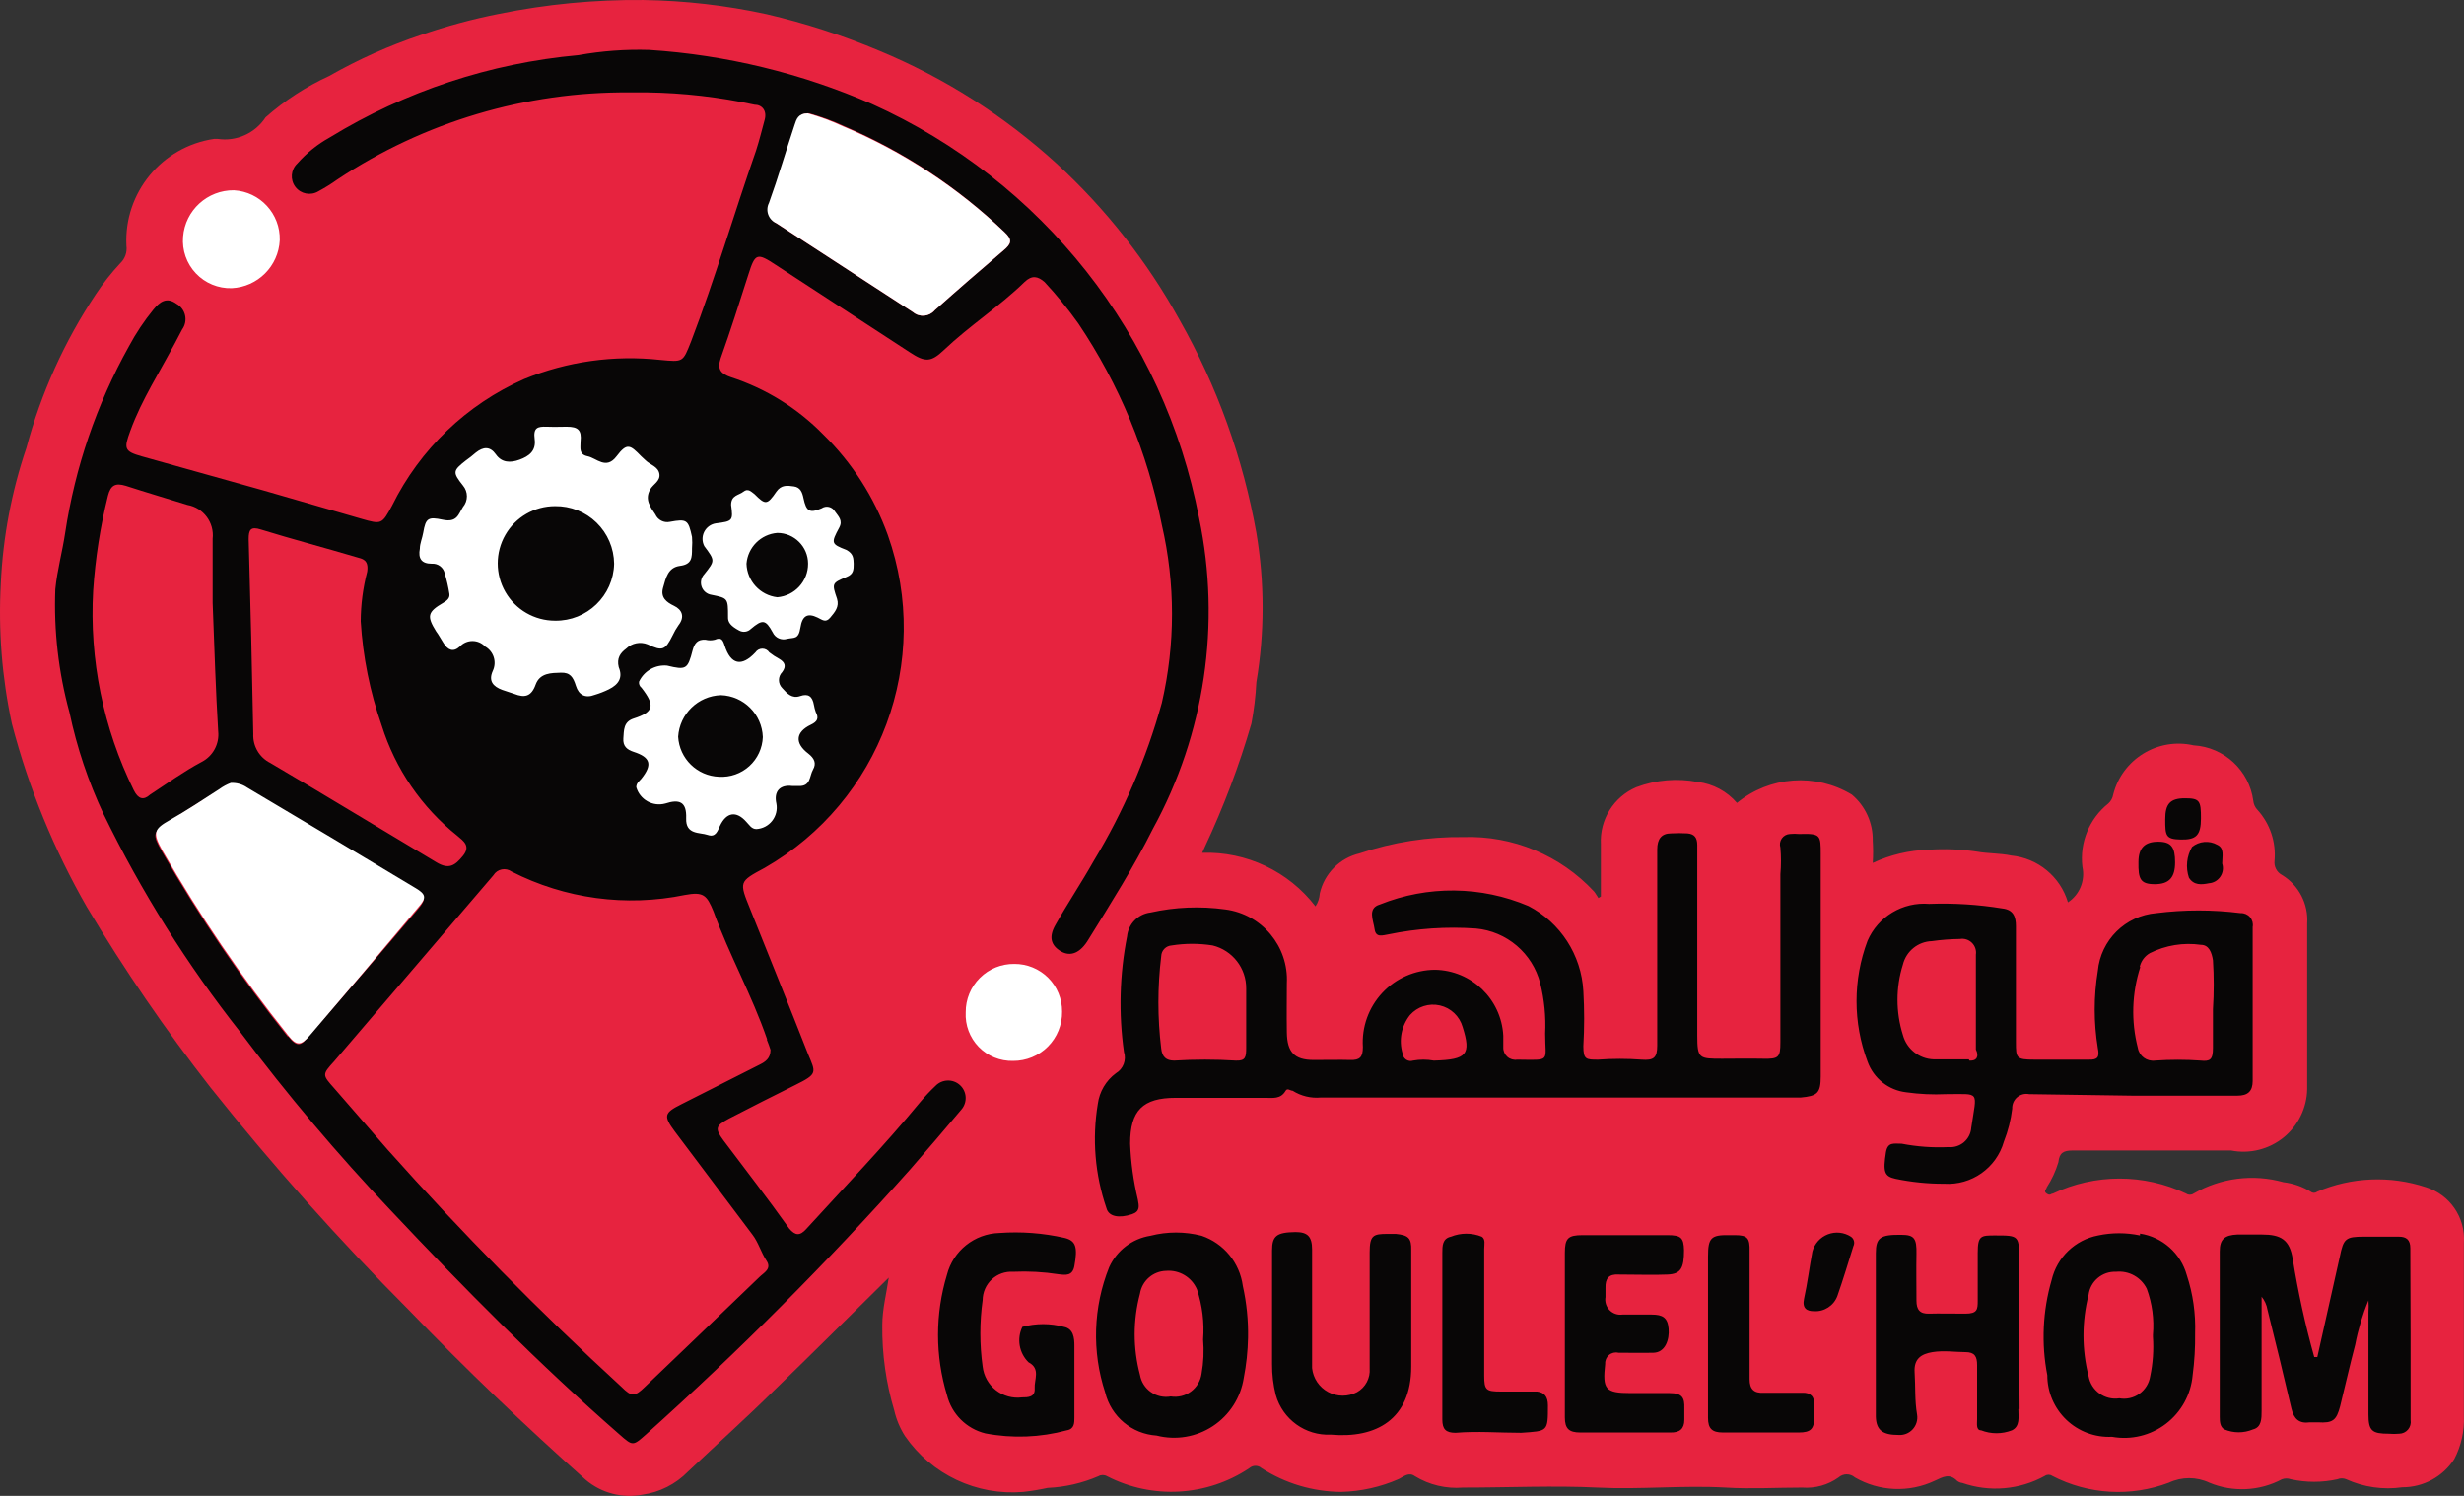 <?xml version="1.0" standalone="no"?><!-- Generator: Gravit.io --><svg xmlns="http://www.w3.org/2000/svg" xmlns:xlink="http://www.w3.org/1999/xlink" style="isolation:isolate" viewBox="136.109 184.329 287.936 174.821" width="287.936" height="174.821"><rect x="136.109" y="184.329" width="287.936" height="174.821" fill="#333333" stroke="none"/><g id="goulelhom"><path d=" M 377.763 289.785 C 379.126 288.887 379.797 287.243 379.454 285.648 C 379.106 282.82 380.25 280.014 382.476 278.236 C 382.781 277.964 382.984 277.596 383.051 277.193 C 384.098 273.041 388.268 270.485 392.442 271.436 C 396.019 271.645 398.945 274.361 399.422 277.912 C 399.459 278.319 399.637 278.701 399.925 278.992 C 401.384 280.608 402.101 282.76 401.904 284.928 C 401.824 285.605 402.166 286.262 402.768 286.583 C 404.738 287.776 405.876 289.97 405.718 292.268 L 405.718 311.588 C 405.685 313.796 404.674 315.875 402.958 317.265 C 401.242 318.654 398.998 319.211 396.831 318.784 L 378.302 318.784 C 377.223 318.784 376.755 319.071 376.647 320.151 C 376.333 321.194 375.873 322.187 375.28 323.101 C 375.28 323.281 374.848 323.533 375.28 323.821 C 375.712 324.108 375.748 323.821 376 323.821 C 380.929 321.481 386.649 321.481 391.578 323.821 C 391.838 324.001 392.182 324.001 392.442 323.821 C 395.62 321.976 399.41 321.496 402.948 322.489 C 404.083 322.626 405.175 323.006 406.15 323.605 C 406.36 323.773 406.659 323.773 406.869 323.605 C 410.896 321.885 415.412 321.693 419.57 323.065 C 422.379 323.927 424.227 326.609 424.031 329.541 L 424.031 349.833 C 424.103 351.569 423.718 353.293 422.916 354.834 C 421.588 356.904 419.294 358.152 416.835 358.144 C 414.608 358.465 412.335 358.14 410.287 357.209 C 409.954 357.067 409.577 357.067 409.244 357.209 C 407.454 357.604 405.6 357.604 403.811 357.209 C 403.474 357.085 403.104 357.085 402.768 357.209 C 400.14 358.606 397.023 358.752 394.277 357.604 C 392.784 356.903 391.056 356.903 389.564 357.604 C 385.113 359.292 380.153 359.005 375.928 356.813 C 375.668 356.632 375.324 356.632 375.064 356.813 C 372.114 358.445 368.608 358.746 365.422 357.64 C 365.198 357.616 364.986 357.529 364.81 357.388 C 363.911 356.489 363.191 356.921 362.184 357.388 C 359.201 358.795 355.718 358.647 352.866 356.993 C 352.321 356.511 351.503 356.511 350.959 356.993 C 349.727 357.876 348.224 358.296 346.713 358.18 C 343.727 358.18 340.741 358.36 337.791 358.18 C 332.79 357.892 327.789 358.432 322.788 358.18 C 317.787 357.928 312.318 358.18 307.065 358.18 C 305.101 358.341 303.135 357.875 301.453 356.849 C 300.769 356.345 300.193 356.849 299.582 357.173 C 297.448 358.115 295.15 358.629 292.818 358.684 C 289.524 358.657 286.305 357.696 283.535 355.913 C 283.126 355.547 282.506 355.547 282.096 355.913 C 277.137 359.222 270.773 359.58 265.474 356.849 C 265.162 356.669 264.778 356.669 264.467 356.849 C 262.588 357.662 260.576 358.126 258.53 358.216 C 257.592 358.421 256.643 358.578 255.688 358.684 C 250.248 359.148 244.976 356.663 241.872 352.172 C 241.283 351.256 240.857 350.246 240.613 349.185 C 239.647 345.953 239.174 342.593 239.21 339.219 C 239.21 337.312 239.714 335.442 239.965 333.643 C 235.504 338.032 231.079 342.457 226.545 346.847 C 223.271 350.085 219.854 353.143 216.508 356.309 C 215.08 357.773 213.207 358.721 211.183 359.007 C 208.829 359.459 206.396 358.825 204.563 357.281 C 197.367 350.876 190.531 344.328 183.911 337.456 C 175.684 329.202 167.924 320.493 160.669 311.372 C 155.439 304.675 150.633 297.657 146.278 290.361 C 142.411 283.635 139.459 276.424 137.499 268.918 C 136.334 263.519 135.898 257.989 136.204 252.475 C 136.453 247.097 137.458 241.779 139.19 236.681 C 140.899 230.28 143.645 224.203 147.321 218.692 C 148.168 217.416 149.119 216.213 150.163 215.094 C 150.72 214.567 150.988 213.803 150.883 213.043 C 150.576 206.862 155.014 201.459 161.137 200.559 L 161.533 200.559 C 163.735 200.891 165.929 199.907 167.145 198.04 C 169.366 196.078 171.863 194.454 174.557 193.219 C 177.988 191.262 181.603 189.647 185.35 188.398 C 188.313 187.376 191.342 186.558 194.417 185.951 C 199.969 184.82 205.625 184.277 211.291 184.332 C 216.131 184.404 220.952 184.959 225.682 185.987 C 230.197 187.038 234.614 188.471 238.886 190.269 C 246.49 193.432 253.489 197.887 259.574 203.437 C 265.328 208.724 270.188 214.909 273.965 221.75 C 278.34 229.469 281.37 237.876 282.924 246.611 C 283.895 252.387 283.895 258.285 282.924 264.06 C 282.841 265.679 282.648 267.289 282.348 268.882 C 280.915 273.813 279.098 278.625 276.915 283.273 L 276.591 283.993 C 281.755 283.826 286.683 286.156 289.831 290.253 C 290.131 289.803 290.305 289.281 290.335 288.742 C 290.862 286.424 292.663 284.61 294.976 284.064 C 298.882 282.75 302.981 282.105 307.101 282.158 C 312.881 281.962 318.46 284.285 322.392 288.526 C 322.572 288.742 322.716 289.029 322.896 289.281 L 323.183 289.101 L 323.183 282.985 C 323.028 280.118 324.681 277.458 327.321 276.329 C 329.617 275.464 332.108 275.253 334.517 275.717 C 336.291 275.937 337.92 276.809 339.086 278.164 C 342.902 275.031 348.278 274.642 352.506 277.193 C 354.095 278.529 354.994 280.513 354.952 282.589 C 355.008 283.452 355.008 284.317 354.952 285.18 C 357.006 284.222 359.235 283.696 361.5 283.633 C 363.362 283.508 365.231 283.58 367.077 283.849 C 368.444 284.1 369.775 284.028 371.143 284.316 C 374.255 284.625 376.872 286.787 377.763 289.785 Z " fill="rgb(231,35,63)"/><path d=" M 276.232 244.884 C 272.139 223.492 257.882 205.436 238.023 196.493 C 229.772 192.889 220.958 190.746 211.974 190.161 C 209.202 190.077 206.429 190.282 203.699 190.773 C 193.412 191.702 183.477 194.989 174.665 200.379 C 173.228 201.173 171.938 202.207 170.851 203.437 C 170.086 204.159 169.991 205.342 170.631 206.177 C 171.27 207.011 172.438 207.226 173.333 206.675 C 174.094 206.267 174.827 205.81 175.528 205.308 C 185.648 198.576 197.553 195.029 209.708 195.126 L 211.758 195.126 C 215.969 195.19 220.163 195.672 224.279 196.565 C 225.178 196.565 225.754 197.285 225.466 198.328 C 225.178 199.371 224.855 200.703 224.459 201.926 C 221.868 209.337 219.674 216.893 216.867 224.232 C 215.896 226.679 215.968 226.643 213.269 226.391 C 207.866 225.8 202.4 226.567 197.367 228.622 C 190.648 231.59 185.185 236.823 181.932 243.409 C 180.745 245.604 180.709 245.64 178.334 244.956 L 166.893 241.646 L 152.646 237.652 C 150.595 237.077 150.595 236.717 151.315 234.738 C 152.034 232.759 152.862 231.14 153.797 229.413 C 154.733 227.686 156.28 225.024 157.395 222.829 C 157.737 222.357 157.862 221.761 157.738 221.191 C 157.615 220.622 157.254 220.131 156.747 219.843 C 155.56 218.98 154.769 219.627 154.049 220.491 C 152.951 221.832 151.987 223.278 151.171 224.808 C 147.4 231.57 144.877 238.955 143.723 246.611 C 143.399 248.806 142.788 250.964 142.572 253.195 C 142.386 258.048 142.944 262.902 144.227 267.586 C 145.095 271.697 146.435 275.693 148.221 279.495 C 152.625 288.549 157.992 297.101 164.231 305.004 C 169.666 312.256 175.516 319.187 181.752 325.763 C 190.315 334.866 199.094 343.753 208.484 351.956 C 210.067 353.359 210.067 353.323 211.614 351.956 C 222.473 342.213 232.779 331.871 242.484 320.978 C 244.499 318.676 246.478 316.337 248.456 313.998 C 249.182 313.159 249.108 311.895 248.291 311.146 C 247.473 310.396 246.207 310.433 245.434 311.228 C 244.798 311.828 244.197 312.465 243.635 313.135 C 239.426 318.244 234.821 323.029 230.359 327.922 C 229.568 328.822 229.028 328.714 228.344 327.922 C 225.79 324.324 223.199 321.014 220.645 317.596 C 219.638 316.229 219.71 315.905 221.257 315.078 C 223.847 313.747 226.438 312.415 229.064 311.12 C 231.69 309.825 231.439 309.681 230.539 307.522 C 228.308 301.838 226.042 296.225 223.775 290.577 C 222.48 287.374 222.444 287.374 225.466 285.755 C 239.025 277.967 245.08 261.601 239.857 246.863 C 238.261 242.421 235.677 238.398 232.302 235.098 C 229.298 232.027 225.595 229.731 221.509 228.406 C 220.357 228.01 219.889 227.506 220.321 226.211 C 221.473 222.973 222.516 219.699 223.559 216.425 C 224.351 213.907 224.567 213.835 226.797 215.31 L 242.412 225.492 C 244.211 226.679 244.894 226.679 246.406 225.24 C 249.392 222.398 252.882 220.167 255.832 217.289 C 256.695 216.461 257.379 216.605 258.17 217.289 C 259.596 218.818 260.918 220.441 262.128 222.146 C 266.91 229.263 270.225 237.262 271.878 245.676 C 273.461 252.517 273.461 259.63 271.878 266.471 C 270.084 272.958 267.409 279.168 263.927 284.928 C 262.488 287.482 260.869 289.893 259.43 292.447 C 258.638 293.851 258.926 294.822 260.077 295.506 C 261.229 296.189 262.38 295.685 263.315 294.102 C 265.942 289.857 268.604 285.648 270.835 281.186 C 276.897 270.113 278.811 257.241 276.232 244.884 Z  M 166.605 246.215 C 170.203 247.331 174.053 248.338 177.795 249.453 C 178.406 249.633 179.234 249.705 179.018 251.144 C 178.524 253.036 178.27 254.982 178.262 256.937 C 178.514 261.084 179.337 265.176 180.709 269.097 C 182.304 274.19 185.386 278.688 189.56 282.014 C 190.279 282.625 191.143 283.201 190.207 284.352 C 189.272 285.504 188.552 285.971 187.113 285.108 L 172.722 276.473 L 167.685 273.487 C 166.415 272.849 165.64 271.524 165.706 270.105 Q 165.49 258.736 165.166 247.331 C 165.166 246.251 165.382 245.819 166.605 246.215 Z  M 151.746 276.689 C 148.174 269.446 146.538 261.402 146.997 253.339 C 147.245 249.601 147.823 245.893 148.724 242.258 C 149.048 240.998 149.624 240.746 150.811 241.106 C 153.258 241.898 155.704 242.617 158.007 243.337 C 159.883 243.667 161.176 245.402 160.957 247.295 L 160.957 254.778 C 161.173 260.355 161.317 265.068 161.604 269.781 C 161.768 271.268 160.994 272.7 159.662 273.379 C 157.575 274.494 155.632 275.897 153.653 277.193 C 152.862 277.912 152.25 277.696 151.746 276.689 Z  M 169.736 305.472 C 164.294 298.665 159.386 291.448 155.056 283.885 C 153.869 281.798 153.905 281.582 155.956 280.287 C 158.007 278.992 159.77 277.84 161.712 276.689 C 162.121 276.39 162.569 276.148 163.044 275.969 C 163.721 275.935 164.391 276.125 164.95 276.509 Q 174.845 282.338 184.595 288.238 C 185.89 288.994 185.926 289.425 184.954 290.577 Q 178.694 297.952 172.182 305.4 C 171.283 306.659 170.779 306.695 169.772 305.436 L 169.736 305.472 Z  M 225.718 305.831 C 225.898 306.263 226.042 306.695 226.15 307.019 C 226.15 308.026 225.538 308.422 224.89 308.746 L 215.716 313.387 C 213.701 314.394 213.629 314.754 214.96 316.553 L 224.027 328.606 C 224.747 329.541 225.034 330.692 225.682 331.664 C 226.33 332.635 225.358 333.067 224.855 333.571 L 216.543 341.558 L 211.471 346.415 C 210.283 347.566 209.923 347.602 208.736 346.415 C 199.177 337.642 190.063 328.396 181.429 318.712 L 175.168 311.516 C 173.765 309.933 173.729 309.933 175.168 308.35 L 193.769 286.619 C 193.983 286.267 194.333 286.021 194.736 285.939 C 195.139 285.857 195.558 285.947 195.892 286.187 C 202.137 289.375 209.281 290.34 216.148 288.922 C 218.306 288.526 218.702 288.922 219.494 290.864 C 221.329 295.937 223.955 300.579 225.754 305.795 L 225.718 305.831 Z  M 253.385 213.583 C 250.687 215.885 247.989 218.224 245.326 220.599 C 244.687 221.348 243.565 221.444 242.808 220.814 L 226.833 210.417 C 226.424 210.196 226.12 209.82 225.991 209.373 C 225.863 208.926 225.92 208.446 226.15 208.042 C 227.229 205.056 228.129 201.962 229.136 198.94 C 229.352 198.256 229.568 197.5 230.683 197.572 C 232.09 197.96 233.462 198.466 234.785 199.084 C 241.719 202.042 248.058 206.236 253.493 211.46 C 254.465 212.36 254.285 212.827 253.385 213.583 Z  M 417.807 350.301 C 417.869 350.693 417.759 351.093 417.503 351.397 C 417.247 351.701 416.872 351.878 416.475 351.884 C 416.069 351.921 415.659 351.921 415.252 351.884 C 413.309 351.884 412.878 351.56 412.878 349.617 L 412.878 337.672 C 412.912 337.217 412.912 336.76 412.878 336.305 C 412.188 337.975 411.67 339.711 411.331 341.486 C 410.683 343.933 410.143 346.379 409.568 348.682 C 409.136 350.337 408.704 350.66 406.977 350.553 L 406.042 350.553 C 404.782 350.732 404.171 350.157 403.883 348.969 C 402.984 345.12 402.048 341.27 401.077 337.384 C 400.987 336.829 400.751 336.307 400.393 335.873 L 400.393 349.221 C 400.393 350.121 400.393 351.128 399.386 351.38 C 398.316 351.83 397.11 351.83 396.04 351.38 C 395.536 351.092 395.5 350.481 395.5 349.905 L 395.5 330.585 C 395.5 329.145 396.076 328.678 397.551 328.606 L 400.429 328.606 C 402.66 328.606 403.667 329.217 404.027 331.448 C 404.648 335.318 405.489 339.15 406.545 342.925 L 406.905 342.925 C 407.769 339.003 408.668 335.118 409.532 331.196 C 409.963 329.073 410.215 328.858 412.338 328.858 L 416.439 328.858 C 417.303 328.858 417.771 329.217 417.771 330.189 C 417.807 336.737 417.807 343.465 417.807 350.157 L 417.807 350.301 Z  M 386.182 328.714 C 384.569 328.372 382.902 328.372 381.289 328.714 C 378.605 329.226 376.476 331.27 375.856 333.931 C 374.808 337.544 374.636 341.355 375.352 345.048 C 375.35 347.02 376.157 348.907 377.585 350.268 C 379.014 351.628 380.938 352.342 382.908 352.244 C 385.128 352.647 387.416 352.096 389.209 350.727 C 391.003 349.358 392.137 347.296 392.334 345.048 C 392.549 343.426 392.645 341.791 392.622 340.155 C 392.702 337.849 392.373 335.546 391.65 333.355 C 390.944 330.8 388.802 328.898 386.182 328.498 L 386.182 328.714 Z  M 387.693 340.551 C 387.801 342.105 387.692 343.667 387.369 345.192 C 387.237 346.011 386.782 346.743 386.105 347.223 C 385.429 347.703 384.588 347.892 383.771 347.746 C 382.066 348.007 380.467 346.855 380.173 345.156 C 379.381 342.039 379.381 338.774 380.173 335.657 C 380.377 334.063 381.769 332.89 383.375 332.959 C 384.87 332.802 386.305 333.592 386.973 334.938 C 387.608 336.662 387.854 338.505 387.693 340.335 L 387.693 340.551 Z  M 276.519 328.75 C 274.56 328.247 272.506 328.247 270.547 328.75 C 268.426 329.087 266.616 330.465 265.726 332.419 C 263.85 337.093 263.684 342.279 265.258 347.063 C 265.944 349.875 268.378 351.915 271.267 352.1 C 273.519 352.675 275.909 352.272 277.848 350.991 C 279.787 349.709 281.095 347.669 281.449 345.372 C 281.752 343.818 281.921 342.241 281.952 340.658 C 281.989 338.627 281.783 336.598 281.341 334.614 C 280.979 331.902 279.111 329.629 276.519 328.75 Z  M 276.519 344.868 C 276.404 345.702 275.958 346.455 275.281 346.956 C 274.604 347.457 273.753 347.664 272.922 347.53 C 272.11 347.677 271.274 347.493 270.598 347.02 C 269.923 346.547 269.464 345.824 269.324 345.012 C 268.497 341.9 268.497 338.626 269.324 335.514 C 269.567 334.004 270.853 332.884 272.382 332.851 C 273.92 332.725 275.368 333.593 275.98 335.01 C 276.608 336.897 276.853 338.891 276.699 340.874 C 276.814 342.208 276.753 343.55 276.519 344.868 Z  M 371.97 349.005 C 371.97 349.941 372.186 351.02 371.215 351.488 C 370.058 351.938 368.774 351.938 367.617 351.488 C 367.005 351.488 367.149 350.696 367.149 350.193 L 367.149 343.861 C 367.149 342.853 366.861 342.349 365.782 342.349 C 364.703 342.349 363.227 342.134 361.932 342.349 C 360.637 342.565 359.737 343.105 359.845 344.724 C 359.953 346.343 359.845 347.998 360.133 349.653 C 360.235 350.276 360.044 350.912 359.615 351.376 C 359.187 351.84 358.568 352.08 357.939 352.028 C 356.14 352.028 355.348 351.488 355.312 349.869 L 355.312 330.8 C 355.312 328.966 355.852 328.606 358.298 328.642 C 359.809 328.642 360.097 329.073 360.061 330.872 C 360.025 332.671 360.061 334.47 360.061 336.341 C 360.061 337.384 360.457 337.888 361.536 337.852 C 362.616 337.816 364.379 337.852 365.782 337.852 C 367.185 337.852 367.221 337.348 367.221 336.341 L 367.221 330.728 C 367.221 328.714 367.617 328.714 369.236 328.714 C 372.078 328.714 372.078 328.714 372.042 331.772 C 372.006 337.492 372.078 343.249 372.114 349.005 L 371.97 349.005 Z  M 250.939 336.269 C 250.579 338.847 250.579 341.463 250.939 344.04 C 251.065 345.132 251.623 346.127 252.488 346.803 C 253.354 347.48 254.455 347.78 255.544 347.638 C 256.192 347.638 257.091 347.638 257.019 346.595 C 256.947 345.552 257.739 344.292 256.3 343.537 C 255.196 342.455 254.907 340.79 255.58 339.399 C 257.17 338.968 258.847 338.968 260.437 339.399 C 261.552 339.615 261.66 340.694 261.66 341.594 L 261.66 349.977 C 261.66 350.625 261.66 351.344 260.761 351.488 C 257.663 352.326 254.415 352.449 251.263 351.848 C 249.041 351.307 247.306 349.572 246.765 347.35 C 245.38 342.776 245.38 337.894 246.765 333.319 C 247.486 330.507 249.98 328.511 252.882 328.426 C 255.439 328.24 258.009 328.434 260.509 329.001 C 261.84 329.325 262.056 330.081 261.66 332.276 C 261.445 333.463 260.653 333.355 259.79 333.247 C 258.041 332.974 256.269 332.878 254.501 332.959 C 253.583 332.9 252.681 333.221 252.007 333.847 C 251.333 334.473 250.947 335.349 250.939 336.269 Z  M 301.021 330.441 L 301.021 344.04 C 301.021 350.229 296.883 352.459 291.63 351.992 C 288.664 352.136 285.992 350.21 285.19 347.35 C 284.895 346.174 284.75 344.965 284.759 343.753 L 284.759 330.477 C 284.759 328.75 285.298 328.354 287.493 328.318 C 288.896 328.318 289.436 328.822 289.436 330.369 L 289.436 344.22 C 289.561 345.407 290.266 346.454 291.318 347.016 C 292.37 347.578 293.633 347.582 294.689 347.027 C 295.678 346.469 296.254 345.388 296.164 344.256 L 296.164 336.701 L 296.164 330.692 C 296.164 328.678 296.595 328.534 298.25 328.534 L 299.222 328.534 C 300.697 328.678 301.057 329.037 301.021 330.441 Z  M 323.723 334.83 L 323.723 335.909 C 323.626 336.464 323.8 337.033 324.191 337.438 C 324.582 337.844 325.144 338.038 325.702 337.96 L 329.12 337.96 C 330.415 337.96 330.991 338.32 331.099 339.615 C 331.207 340.91 330.703 342.385 329.336 342.421 C 327.969 342.457 326.601 342.421 325.234 342.421 C 324.848 342.33 324.441 342.426 324.136 342.681 C 323.832 342.936 323.665 343.32 323.687 343.717 C 323.363 346.703 323.687 347.135 326.673 347.135 L 331.207 347.135 C 332.718 347.135 332.97 347.71 332.934 348.898 L 332.934 350.265 C 332.934 351.308 332.394 351.776 331.279 351.74 L 320.773 351.74 C 319.478 351.74 318.974 351.308 318.974 349.977 L 318.974 330.764 C 318.974 329.037 319.334 328.678 321.061 328.678 L 330.955 328.678 C 332.538 328.678 332.862 328.966 332.898 330.441 C 332.898 332.527 332.538 333.211 330.991 333.283 C 329.444 333.355 327.141 333.283 325.234 333.283 C 324.119 333.211 323.687 333.751 323.723 334.83 L 323.723 334.83 Z  M 348.116 348.574 L 348.116 349.941 C 348.116 351.308 347.721 351.74 346.318 351.74 L 337.431 351.74 C 336.172 351.74 335.704 351.272 335.704 350.049 L 335.704 331.16 C 335.704 329.001 336.064 328.642 338.15 328.678 L 338.834 328.678 C 340.345 328.678 340.597 329.037 340.561 330.585 L 340.561 345.516 C 340.561 346.667 341.065 347.171 342.216 347.099 L 346.749 347.099 C 347.649 347.063 348.188 347.53 348.116 348.574 Z  M 316.995 348.574 C 316.995 351.668 316.995 351.56 313.865 351.776 C 311.275 351.776 308.756 351.56 306.202 351.776 C 305.05 351.776 304.655 351.344 304.655 350.229 L 304.655 340.479 L 304.655 330.764 C 304.655 329.937 304.655 329.073 305.662 328.858 C 306.816 328.39 308.106 328.39 309.26 328.858 C 309.728 329.145 309.548 329.793 309.548 330.297 L 309.548 345.084 C 309.548 346.775 309.764 346.955 311.49 346.955 L 315.736 346.955 C 316.563 347.063 316.995 347.53 316.995 348.574 Z  M 352.686 329.973 C 352.074 331.916 351.498 333.859 350.815 335.801 C 350.39 336.926 349.28 337.642 348.08 337.564 C 347.253 337.564 346.677 337.241 346.929 336.089 C 347.325 334.29 347.541 332.491 347.901 330.585 C 348.151 329.666 348.823 328.922 349.711 328.581 C 350.6 328.24 351.598 328.343 352.398 328.858 C 352.764 329.102 352.888 329.582 352.686 329.973 Z  M 386.002 285.072 C 386.002 283.417 386.757 282.697 388.304 282.697 C 389.851 282.697 390.283 283.345 390.283 285.108 C 390.283 286.871 389.6 287.662 387.909 287.662 C 386.218 287.662 385.966 287.051 386.002 285.072 Z  M 389.132 280.071 C 389.132 278.272 389.707 277.624 391.434 277.624 C 393.161 277.624 393.305 277.912 393.305 279.963 C 393.305 282.014 392.694 282.481 390.931 282.445 C 389.168 282.409 389.132 281.978 389.132 280.071 Z  M 392.262 283.309 C 393.1 282.626 394.271 282.526 395.212 283.057 C 396.076 283.453 395.788 284.388 395.788 285.252 C 395.955 285.767 395.876 286.33 395.574 286.779 C 395.272 287.229 394.781 287.515 394.241 287.554 C 393.341 287.734 392.478 287.806 391.902 286.907 C 391.5 285.711 391.631 284.401 392.262 283.309 L 392.262 283.309 Z  M 348.872 310.113 L 348.872 284.172 C 348.872 281.906 348.872 281.726 346.354 281.798 C 345.995 281.763 345.633 281.763 345.274 281.798 C 344.896 281.814 344.546 282.006 344.328 282.315 C 344.109 282.625 344.047 283.019 344.159 283.381 C 344.249 284.422 344.249 285.47 344.159 286.511 L 344.159 306.155 C 344.159 307.918 343.943 308.098 342.144 308.062 C 340.345 308.026 338.942 308.062 337.359 308.062 C 334.661 308.062 334.445 308.062 334.445 305.328 L 334.445 283.093 C 334.445 282.23 334.121 281.798 333.293 281.726 C 332.658 281.689 332.022 281.689 331.387 281.726 C 330.271 281.726 329.767 282.373 329.767 283.597 L 329.767 306.515 C 329.767 307.954 329.372 308.278 327.933 308.17 C 326.244 308.044 324.548 308.044 322.86 308.17 C 321.456 308.17 321.133 308.17 321.133 306.587 C 321.258 304.442 321.258 302.292 321.133 300.147 C 320.899 295.939 318.466 292.165 314.729 290.217 C 309.188 287.858 302.939 287.794 297.351 290.037 C 295.876 290.469 296.595 291.872 296.739 292.915 C 296.883 293.959 297.675 293.635 298.358 293.527 C 301.717 292.832 305.155 292.602 308.576 292.843 C 312.185 293.172 315.197 295.736 316.096 299.247 C 316.575 301.163 316.769 303.139 316.671 305.112 C 316.671 308.494 317.427 308.206 313.397 308.17 C 312.983 308.235 312.562 308.111 312.248 307.832 C 311.935 307.554 311.763 307.15 311.778 306.731 L 311.778 305.364 C 311.552 301.097 308.063 297.734 303.791 297.664 C 301.455 297.679 299.228 298.656 297.635 300.365 C 296.042 302.074 295.224 304.363 295.372 306.695 C 295.372 307.882 295.012 308.242 293.897 308.206 C 292.782 308.17 291.055 308.206 289.616 308.206 C 287.349 308.206 286.521 307.271 286.485 305.004 C 286.45 302.737 286.485 301.154 286.485 299.247 C 286.71 294.932 283.575 291.17 279.29 290.613 C 276.377 290.21 273.417 290.332 270.547 290.972 C 269.09 291.151 267.954 292.318 267.813 293.779 C 266.939 298.224 266.817 302.785 267.453 307.271 C 267.76 308.215 267.372 309.246 266.517 309.753 C 265.349 310.613 264.583 311.913 264.395 313.351 C 263.718 317.425 264.064 321.604 265.402 325.512 C 265.654 326.519 266.877 326.735 268.388 326.231 C 269.36 325.907 269.216 325.296 269.072 324.504 C 268.559 322.368 268.257 320.187 268.172 317.992 C 268.172 314.106 269.648 312.631 273.497 312.631 L 283.931 312.631 C 284.83 312.631 285.766 312.811 286.342 311.804 C 286.557 311.444 286.881 311.804 287.169 311.804 C 288.144 312.42 289.294 312.698 290.443 312.595 L 346.533 312.595 C 348.476 312.415 348.872 312.092 348.872 310.113 L 348.872 310.113 Z  M 280.513 308.278 C 278.117 308.13 275.714 308.13 273.317 308.278 C 272.382 308.278 271.914 307.846 271.806 306.875 C 271.368 303.29 271.368 299.666 271.806 296.081 C 271.824 295.407 272.356 294.859 273.03 294.822 C 274.615 294.57 276.23 294.57 277.815 294.822 C 280.131 295.389 281.755 297.474 281.736 299.859 L 281.736 306.767 C 281.736 307.846 281.664 308.314 280.585 308.278 L 280.513 308.278 Z  M 303.647 308.278 C 302.85 308.135 302.034 308.135 301.237 308.278 C 300.962 308.367 300.662 308.325 300.423 308.163 C 300.184 308.002 300.032 307.738 300.013 307.45 C 299.545 305.901 299.868 304.219 300.877 302.953 C 301.749 301.97 303.087 301.54 304.369 301.833 C 305.65 302.125 306.67 303.092 307.029 304.356 C 308.037 307.558 307.533 308.17 303.719 308.278 L 303.647 308.278 Z  M 385.354 312.379 L 397.551 312.379 C 398.774 312.379 399.35 311.876 399.35 310.653 L 399.35 292.663 C 399.427 292.253 399.313 291.83 399.039 291.515 C 398.766 291.199 398.364 291.026 397.947 291.044 C 394.674 290.63 391.361 290.63 388.088 291.044 C 384.471 291.343 381.589 294.194 381.253 297.808 C 380.767 300.787 380.767 303.824 381.253 306.803 C 381.468 307.882 381.253 308.206 380.173 308.17 L 373.841 308.17 C 371.718 308.17 371.682 307.99 371.682 306.119 L 371.682 292.555 C 371.682 291.44 371.359 290.649 370.135 290.505 C 367.294 290.038 364.414 289.858 361.536 289.965 C 358.46 289.712 355.565 291.449 354.341 294.282 C 352.632 298.828 352.632 303.84 354.341 308.386 C 355.041 310.352 356.8 311.748 358.874 311.984 C 360.411 312.199 361.965 312.271 363.515 312.2 C 367.581 312.2 367.113 311.732 366.465 316.121 C 366.42 316.778 366.112 317.388 365.611 317.814 C 365.11 318.241 364.458 318.447 363.803 318.388 C 361.971 318.474 360.135 318.341 358.334 317.992 C 357.399 317.992 356.715 317.776 356.499 318.964 C 356.14 321.266 356.284 321.806 357.615 322.094 C 359.484 322.483 361.39 322.676 363.299 322.669 C 366.497 322.876 369.404 320.822 370.279 317.74 C 370.767 316.504 371.093 315.21 371.251 313.891 C 371.23 313.383 371.443 312.894 371.829 312.564 C 372.215 312.234 372.731 312.1 373.229 312.2 L 385.354 312.379 Z  M 386.146 297.341 C 386.296 296.658 386.727 296.07 387.333 295.721 C 389.178 294.796 391.262 294.457 393.305 294.75 C 394.241 294.75 394.565 295.65 394.708 296.549 C 394.83 298.454 394.83 300.365 394.708 302.27 L 394.708 306.803 C 394.708 308.206 394.349 308.386 393.269 308.278 C 391.497 308.152 389.717 308.152 387.945 308.278 C 386.985 308.408 386.095 307.756 385.93 306.803 C 385.125 303.685 385.225 300.403 386.218 297.341 L 386.146 297.341 Z  M 366.178 308.134 L 362.076 308.134 C 360.382 308.082 358.921 306.928 358.478 305.292 C 357.633 302.61 357.633 299.734 358.478 297.053 C 358.865 295.486 360.247 294.368 361.86 294.318 C 362.945 294.164 364.039 294.08 365.134 294.066 C 365.646 293.98 366.167 294.144 366.537 294.507 C 366.908 294.87 367.082 295.389 367.005 295.901 L 367.005 306.983 C 367.401 307.774 367.113 308.35 366.25 308.278 L 366.178 308.134 Z " fill="rgb(8,6,6)"/><path d=" M 157.503 212 C 157.748 208.911 160.341 206.538 163.439 206.567 C 166.508 206.741 168.883 209.323 168.8 212.396 C 168.655 215.433 166.225 217.863 163.188 218.008 C 161.608 218.055 160.085 217.425 158.999 216.278 C 157.913 215.13 157.369 213.574 157.503 212 Z  M 254.645 296.981 C 253.137 296.961 251.686 297.549 250.616 298.612 C 249.547 299.674 248.95 301.122 248.96 302.629 C 248.879 304.135 249.432 305.606 250.484 306.686 C 251.537 307.766 252.993 308.356 254.501 308.314 C 256.027 308.324 257.493 307.719 258.569 306.636 C 259.645 305.554 260.241 304.084 260.221 302.557 C 260.231 301.075 259.646 299.651 258.599 298.603 C 257.551 297.556 256.127 296.971 254.645 296.981 Z  M 208.412 262.298 C 208.916 263.521 208.412 264.312 207.261 264.888 C 206.729 265.15 206.175 265.367 205.606 265.536 C 204.491 265.967 203.735 265.536 203.411 264.492 C 203.088 263.449 202.728 262.909 201.648 262.945 C 200.569 262.981 199.202 262.945 198.698 264.348 C 198.195 265.751 197.403 265.895 196.216 265.428 L 194.813 264.96 C 193.733 264.564 193.158 263.917 193.697 262.729 C 194.186 261.692 193.794 260.454 192.798 259.887 C 192.417 259.477 191.882 259.245 191.323 259.245 C 190.763 259.245 190.229 259.477 189.848 259.887 C 189.056 260.607 188.444 260.283 187.941 259.491 C 187.437 258.7 187.401 258.556 187.077 258.124 C 185.962 256.325 186.07 255.857 187.905 254.778 C 188.336 254.526 188.696 254.238 188.624 253.735 C 188.5 252.932 188.319 252.138 188.085 251.36 C 187.942 250.651 187.295 250.158 186.573 250.209 C 185.35 250.209 184.954 249.597 185.17 248.446 C 185.17 247.834 185.458 247.223 185.566 246.575 C 185.854 244.884 186.142 244.704 187.833 245.064 C 189.524 245.424 189.668 244.452 190.207 243.589 C 190.825 242.863 190.825 241.796 190.207 241.07 C 188.984 239.523 189.02 239.343 190.531 238.156 C 190.942 237.864 191.339 237.552 191.718 237.221 C 192.582 236.537 193.373 236.465 194.057 237.436 C 194.741 238.408 195.748 238.444 196.827 238.048 C 197.907 237.652 198.77 237.041 198.59 235.674 C 198.41 234.306 198.914 234.162 199.993 234.198 C 201.073 234.234 201.541 234.198 202.332 234.198 C 203.663 234.198 204.095 234.594 203.951 235.925 C 203.951 236.717 203.735 237.436 204.779 237.652 C 205.822 237.868 206.937 239.271 208.161 237.652 C 209.384 236.033 209.744 236.321 211.039 237.652 L 211.542 238.12 C 212.082 238.66 213.018 238.84 213.162 239.703 C 213.305 240.567 212.406 240.926 212.082 241.538 C 211.435 242.689 212.082 243.553 212.694 244.452 C 212.984 245.102 213.688 245.462 214.385 245.316 C 216.364 244.956 216.543 245.064 216.975 247.079 C 217.011 247.522 217.011 247.967 216.975 248.41 C 216.975 249.489 216.975 250.281 215.572 250.461 C 214.169 250.641 213.917 251.864 213.593 253.015 C 213.269 254.166 213.989 254.706 214.888 255.138 C 215.788 255.57 216.184 256.397 215.392 257.404 C 215.13 257.779 214.901 258.177 214.709 258.592 C 213.845 260.319 213.521 260.463 211.794 259.635 C 210.93 259.286 209.94 259.484 209.276 260.139 C 208.592 260.643 208.161 261.254 208.412 262.298 Z  M 207.873 250.209 C 207.854 248.399 207.114 246.671 205.818 245.409 C 204.521 244.146 202.775 243.452 200.965 243.481 C 198.574 243.481 196.365 244.756 195.169 246.827 C 193.974 248.897 193.974 251.448 195.169 253.519 C 196.365 255.589 198.574 256.865 200.965 256.865 C 204.707 256.925 207.794 253.95 207.873 250.209 Z  M 184.631 288.094 Q 174.881 282.23 164.986 276.365 C 164.427 275.981 163.757 275.791 163.08 275.825 C 162.605 276.004 162.157 276.246 161.748 276.545 C 159.806 277.804 157.899 279.063 155.992 280.143 C 154.085 281.222 153.905 281.618 155.092 283.741 C 159.422 291.304 164.33 298.521 169.772 305.328 C 170.779 306.587 171.283 306.551 172.326 305.328 Q 178.694 297.88 184.99 290.361 C 185.962 289.281 185.926 288.85 184.631 288.094 Z  M 253.493 211.46 C 248.004 206.217 241.603 202.023 234.605 199.084 C 233.282 198.466 231.91 197.96 230.503 197.572 C 229.388 197.572 229.172 198.256 228.956 198.94 C 227.949 201.962 227.049 205.056 225.97 208.042 C 225.752 208.469 225.721 208.967 225.885 209.417 C 226.049 209.867 226.392 210.229 226.833 210.417 L 242.808 220.814 C 243.565 221.444 244.687 221.348 245.326 220.599 C 247.989 218.224 250.687 215.885 253.385 213.583 C 254.285 212.827 254.465 212.36 253.493 211.46 Z  M 231.439 267.55 C 231.834 268.27 231.618 268.666 230.863 269.026 C 229.064 269.889 228.956 271.184 230.575 272.407 C 231.259 272.947 231.546 273.523 231.115 274.278 C 230.683 275.034 230.863 276.257 229.424 276.185 L 228.704 276.185 C 227.265 276.005 226.51 276.797 226.833 278.236 C 226.969 278.95 226.79 279.688 226.342 280.26 C 225.894 280.832 225.221 281.183 224.495 281.222 C 223.919 281.222 223.667 280.718 223.307 280.359 C 222.156 279.063 221.005 279.243 220.249 280.826 C 219.961 281.438 219.746 282.23 218.81 281.906 C 217.875 281.582 216.22 281.906 216.292 279.963 C 216.364 278.02 215.5 277.696 213.845 278.236 C 212.386 278.629 210.882 277.78 210.463 276.329 C 210.463 275.861 210.787 275.646 211.039 275.358 C 212.37 273.703 212.154 272.839 210.139 272.192 C 209.384 271.94 208.88 271.544 208.952 270.609 C 209.024 269.673 208.952 268.702 210.139 268.306 C 212.514 267.55 212.694 266.795 211.075 264.708 C 210.854 264.539 210.743 264.263 210.787 263.989 C 211.374 262.736 212.684 261.987 214.061 262.118 C 216.292 262.657 216.472 262.549 217.047 260.319 C 217.263 259.527 217.623 259.024 218.558 259.095 C 218.912 259.185 219.283 259.185 219.638 259.095 C 220.393 258.772 220.573 259.095 220.789 259.779 C 221.509 262.01 222.768 262.298 224.387 260.571 C 224.567 260.299 224.871 260.136 225.196 260.136 C 225.522 260.136 225.826 260.299 226.006 260.571 C 226.367 260.855 226.752 261.108 227.157 261.326 C 227.841 261.722 228.021 262.19 227.517 262.873 C 227.005 263.392 227.005 264.226 227.517 264.744 C 228.093 265.392 228.668 266.003 229.604 265.68 C 230.539 265.356 231.043 265.68 231.223 266.723 C 231.271 267.004 231.343 267.281 231.439 267.55 Z  M 225.25 270.465 C 225.157 267.802 223.02 265.664 220.357 265.572 C 217.687 265.659 215.522 267.762 215.356 270.429 C 215.503 272.99 217.577 275.017 220.141 275.106 C 221.438 275.184 222.712 274.736 223.674 273.862 C 224.636 272.988 225.204 271.763 225.25 270.465 Z  M 235.864 250.209 C 235.864 250.892 235.864 251.432 235.036 251.756 C 233.309 252.475 233.309 252.511 233.921 254.31 C 234.209 255.246 233.669 255.857 233.13 256.505 C 232.59 257.153 232.194 256.757 231.654 256.505 C 230.467 255.929 229.856 256.289 229.64 257.692 C 229.424 259.095 228.884 258.808 228.093 258.988 C 227.419 259.196 226.695 258.873 226.402 258.232 C 225.574 256.721 225.214 256.685 223.847 257.836 C 223.482 258.193 222.925 258.266 222.48 258.016 C 221.544 257.512 221.149 257.081 221.185 256.433 C 221.185 254.238 221.185 254.238 219.242 253.843 C 218.713 253.761 218.273 253.393 218.099 252.887 C 217.926 252.382 218.047 251.821 218.414 251.432 C 219.674 249.849 219.674 249.849 218.414 248.158 C 218.141 247.636 218.135 247.014 218.399 246.486 C 218.662 245.959 219.164 245.59 219.746 245.496 C 221.724 245.244 221.796 245.208 221.544 243.337 C 221.544 242.186 222.444 242.222 222.984 241.79 C 223.523 241.358 223.883 241.79 224.279 242.078 C 225.538 243.337 225.754 243.373 226.833 241.79 C 227.409 240.962 228.129 241.07 228.884 241.178 C 229.64 241.286 229.856 241.862 229.999 242.545 C 230.323 244.092 230.719 244.344 232.122 243.733 C 232.372 243.563 232.681 243.505 232.975 243.573 C 233.269 243.642 233.52 243.83 233.669 244.092 C 234.065 244.668 234.641 245.136 234.173 245.999 C 233.201 247.798 233.237 247.906 235 248.59 C 235.9 249.058 235.828 249.669 235.864 250.209 Z  M 230.539 250.209 C 230.539 248.222 228.928 246.611 226.941 246.611 C 225.021 246.764 223.496 248.289 223.343 250.209 C 223.402 252.228 224.934 253.899 226.941 254.13 C 228.98 253.962 230.546 252.254 230.539 250.209 Z " fill="rgb(255,255,255)"/></g></svg>